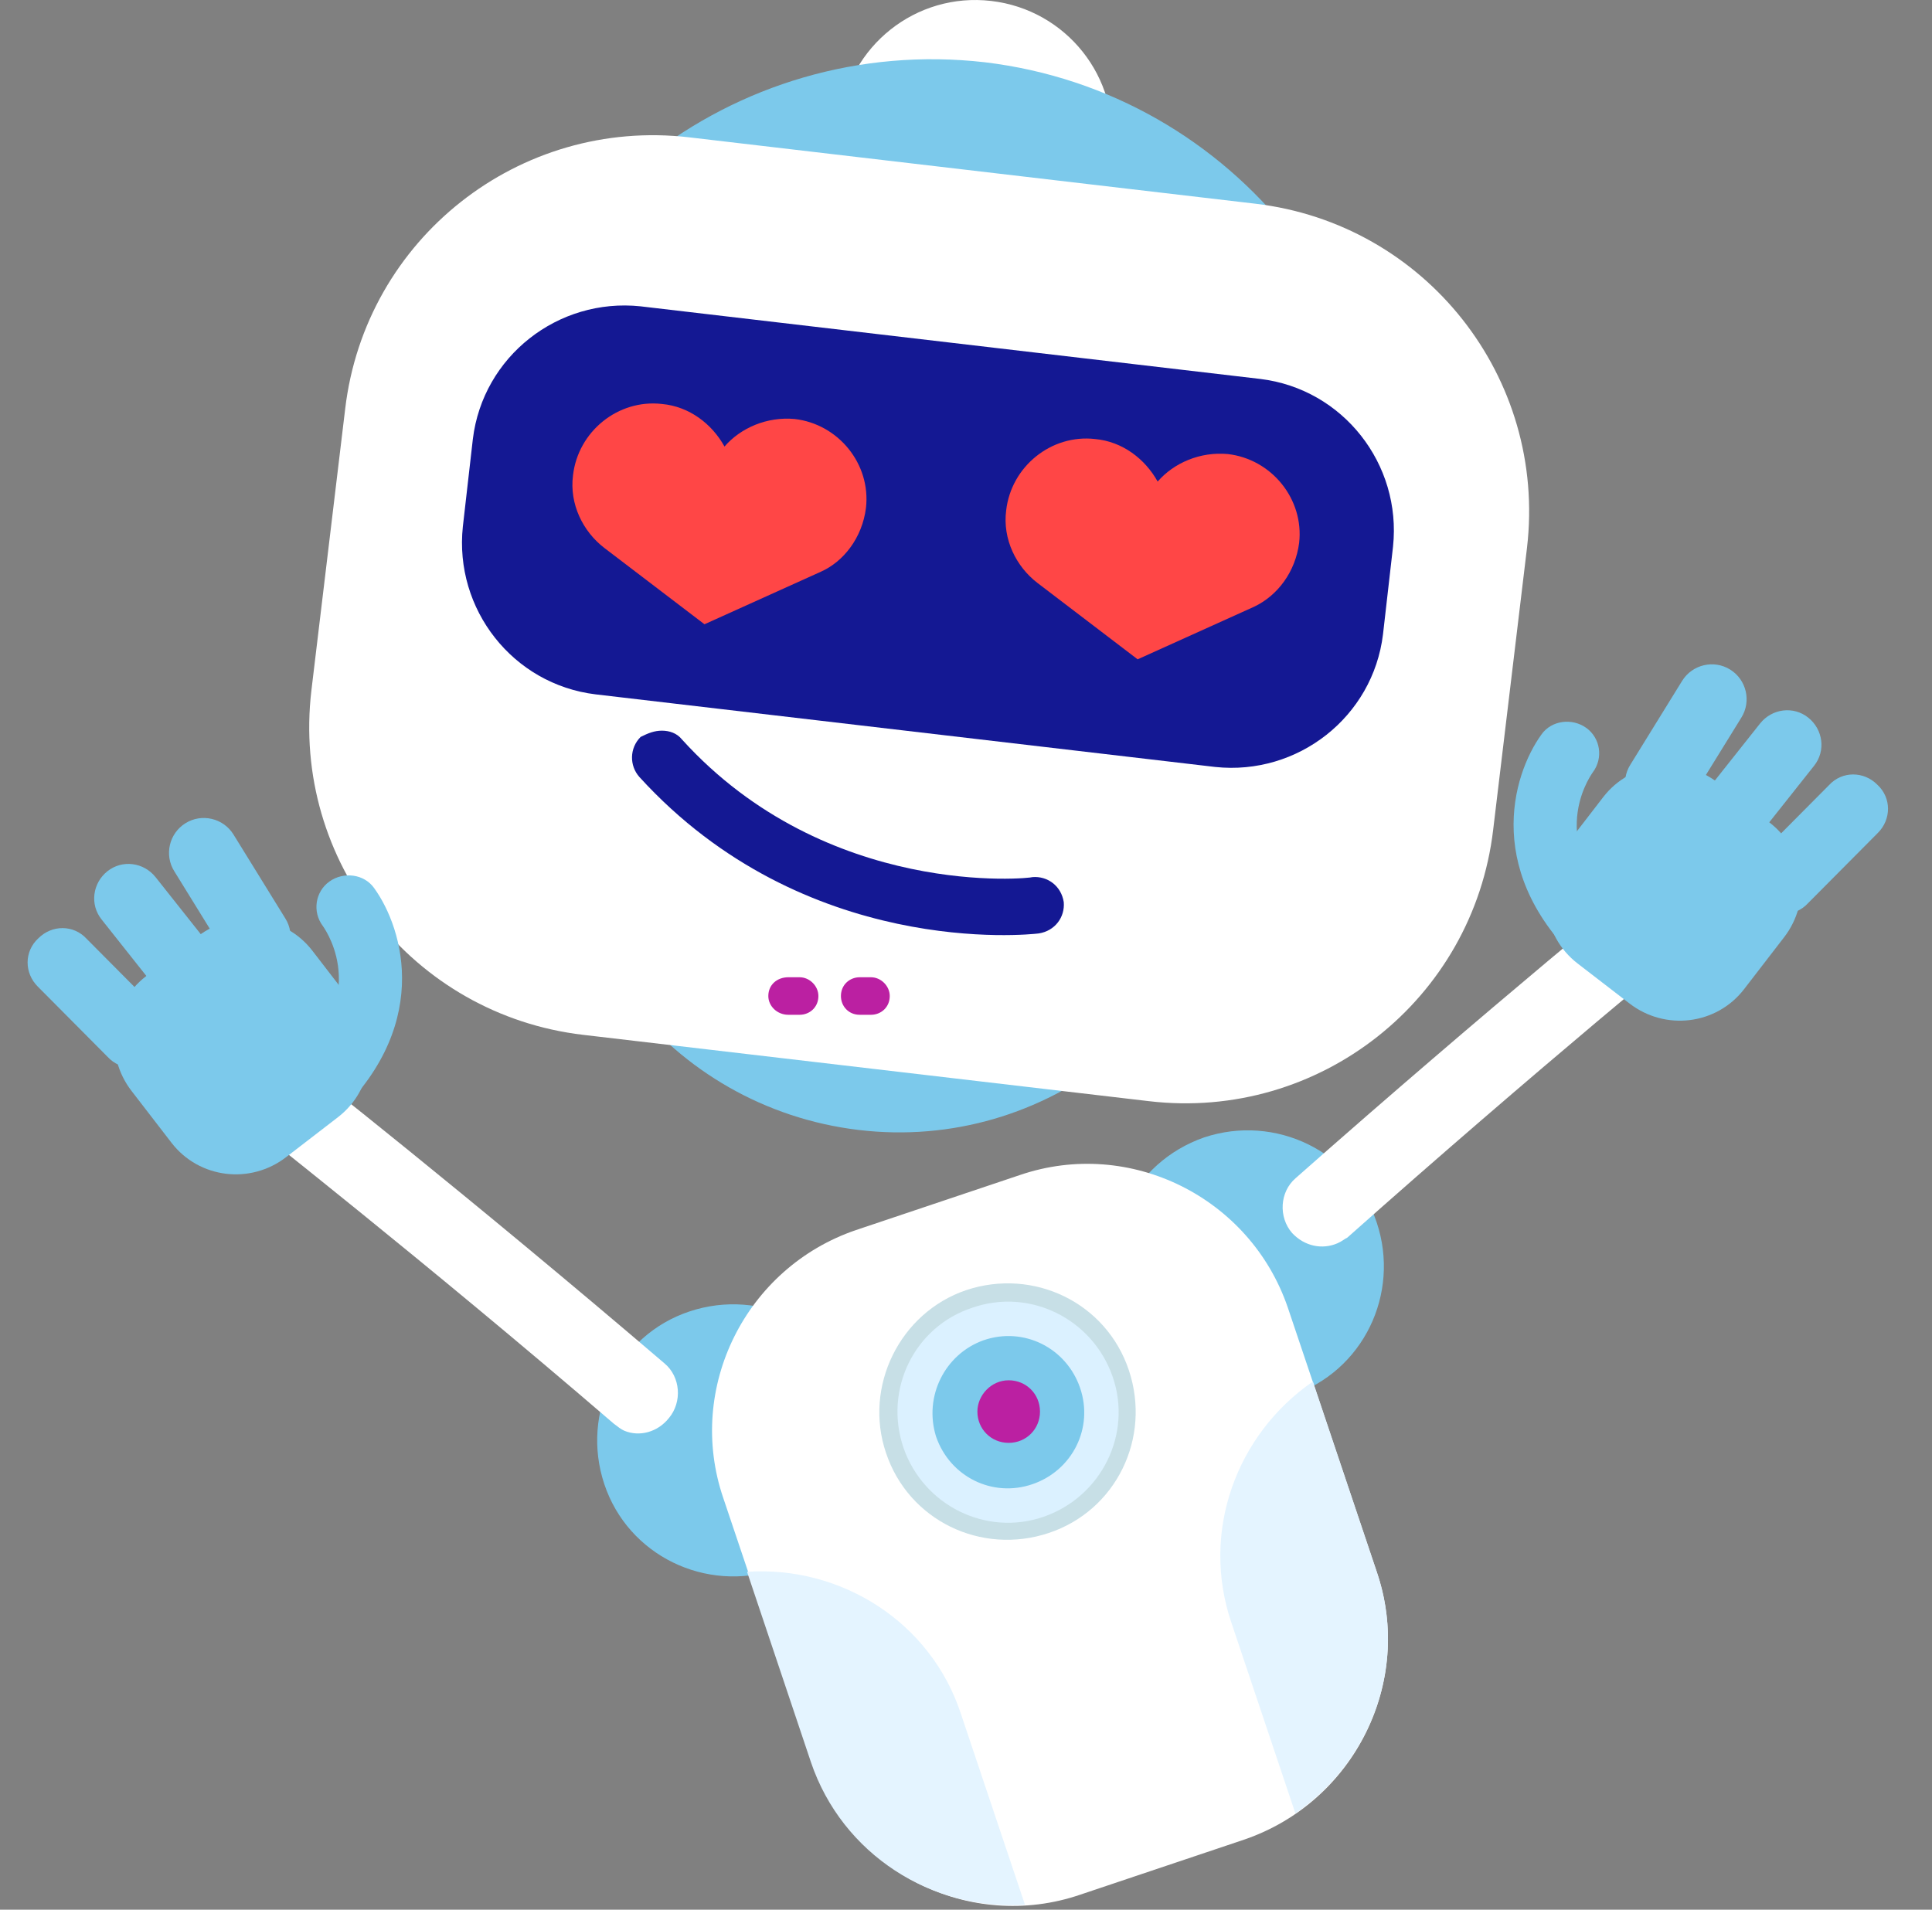 <svg viewBox="0 0 88 87" fill="none" xmlns="http://www.w3.org/2000/svg">
<rect x="0" y="0" width="88" height="87" fill="#808080" stroke="none"/>
<path d="M25.416 34.142C24.39 42.696 30.548 50.451 39.102 51.477C47.655 52.504 55.41 46.345 56.437 37.792C57.463 29.238 51.305 21.483 42.751 20.457C34.198 19.488 26.442 25.589 25.416 34.142Z" fill="#7CC9EB"/>
<path d="M38.246 5.517C37.847 8.938 40.299 12.018 43.721 12.417C47.142 12.816 50.221 10.364 50.62 6.942C51.019 3.521 48.567 0.442 45.146 0.043C41.725 -0.357 38.645 2.095 38.246 5.517Z" fill="white"/>
<path d="M21.709 21.084C20.341 32.489 28.552 42.867 39.957 44.236C51.362 45.604 61.74 37.393 63.108 25.988C64.477 14.584 56.266 4.205 44.861 2.837C33.399 1.525 23.021 9.68 21.709 21.084Z" fill="#7CC9EB"/>
<path d="M57.178 9.28C64.933 10.193 70.465 17.207 69.552 24.962L68.013 37.792C67.1 45.547 60.086 51.078 52.331 50.166L26.557 47.144C18.802 46.231 13.27 39.218 14.183 31.462L15.722 18.632C16.635 10.877 23.648 5.346 31.404 6.258L57.178 9.28Z" fill="white"/>
<path d="M62.994 28.896C62.538 32.66 59.117 35.34 55.353 34.941L27.127 31.633C23.363 31.177 20.683 27.756 21.082 23.992L21.538 20.001C21.995 16.237 25.416 13.557 29.18 13.956L57.406 17.264C61.169 17.72 63.85 21.141 63.45 24.905L62.994 28.896Z" fill="#141893"/>
<path d="M37.277 45.376C37.277 45.889 36.878 46.231 36.422 46.231H35.908C35.395 46.231 34.996 45.832 34.996 45.376C34.996 44.863 35.395 44.521 35.908 44.521H36.422C36.878 44.521 37.277 44.92 37.277 45.376Z" fill="#BB20A2"/>
<path d="M40.527 45.376C40.527 45.889 40.128 46.231 39.672 46.231H39.159C38.645 46.231 38.303 45.832 38.303 45.376C38.303 44.863 38.703 44.521 39.159 44.521H39.672C40.128 44.521 40.527 44.92 40.527 45.376Z" fill="#BB20A2"/>
<path d="M50.962 59.689C52.046 62.939 55.581 64.65 58.832 63.566C62.082 62.483 63.793 58.947 62.709 55.697C61.626 52.447 58.09 50.736 54.84 51.82C51.59 52.96 49.879 56.438 50.962 59.689Z" fill="#7CC9EB"/>
<path d="M27.526 67.615C28.609 70.865 32.145 72.576 35.395 71.493C38.645 70.409 40.356 66.874 39.273 63.623C38.189 60.373 34.654 58.662 31.404 59.746C28.153 60.829 26.442 64.365 27.526 67.615Z" fill="#7CC9EB"/>
<path d="M62.709 71.607C64.42 76.625 61.683 82.099 56.665 83.81L49.195 86.319C44.177 88.029 38.702 85.292 36.992 80.274L32.943 68.242C31.232 63.224 33.969 57.75 38.987 56.039L46.458 53.53C51.475 51.82 56.95 54.557 58.66 59.575L62.709 71.607Z" fill="white"/>
<path d="M56.095 73.945L59.003 82.612C62.481 80.217 64.135 75.769 62.709 71.607L59.801 62.939C56.323 65.334 54.669 69.782 56.095 73.945Z" fill="#E4F4FF"/>
<path d="M34.027 71.607L36.935 80.274C38.36 84.494 42.466 87.06 46.686 86.775L43.778 78.107C42.409 73.888 38.303 71.322 34.027 71.607Z" fill="#E4F4FF"/>
<path d="M40.356 66.189C41.383 69.269 44.69 70.865 47.769 69.839C50.848 68.812 52.445 65.505 51.419 62.426C50.392 59.347 47.085 57.75 44.006 58.776C40.983 59.803 39.33 63.167 40.356 66.189Z" fill="#C7DFE6"/>
<path d="M41.154 65.961C42.067 68.584 44.918 70.01 47.541 69.098C50.164 68.185 51.59 65.334 50.677 62.711C49.765 60.088 46.914 58.662 44.291 59.575C41.668 60.43 40.242 63.281 41.154 65.961Z" fill="#DBF1FF"/>
<path d="M42.637 65.448C43.264 67.273 45.203 68.242 47.028 67.615C48.852 66.988 49.822 65.049 49.195 63.224C48.567 61.4 46.629 60.43 44.804 61.057C43.036 61.685 42.067 63.623 42.637 65.448Z" fill="#7CC9EB"/>
<path d="M44.519 64.308C44.519 65.106 45.146 65.733 45.944 65.733C46.743 65.733 47.37 65.106 47.37 64.308C47.37 63.509 46.743 62.882 45.944 62.882C45.146 62.882 44.519 63.566 44.519 64.308Z" fill="#BB20A2"/>
<path d="M60.92 56.64C60.241 56.935 59.431 56.79 58.852 56.171C58.226 55.448 58.288 54.302 59.011 53.677C67.724 45.972 75.389 39.718 75.494 39.673C76.269 39.025 77.386 39.162 77.981 39.96C78.629 40.735 78.493 41.851 77.695 42.447C77.59 42.492 69.977 48.724 61.368 56.383C61.264 56.428 61.13 56.549 60.92 56.64Z" fill="white"/>
<path d="M79.439 45.066C78.182 46.693 75.847 46.972 74.219 45.714L71.855 43.892C70.228 42.635 69.95 40.299 71.207 38.672L73.029 36.308C74.287 34.681 76.622 34.403 78.249 35.66L80.613 37.482C82.24 38.74 82.519 41.075 81.261 42.702L79.439 45.066Z" fill="#7CC9EB"/>
<path d="M72.716 44.403C72.538 44.333 72.401 44.245 72.247 44.115C67.51 39.886 68.865 35.318 70.216 33.454C70.674 32.812 71.609 32.701 72.25 33.159C72.891 33.617 73.044 34.533 72.544 35.193C72.303 35.543 70.325 38.564 74.141 41.917C74.758 42.434 74.81 43.345 74.252 43.981C73.923 44.467 73.249 44.613 72.716 44.403Z" fill="#7CC9EB"/>
<path d="M76.952 36.519C76.489 37.261 75.508 37.49 74.766 37.027C74.024 36.563 73.794 35.583 74.258 34.841L76.622 31.013C77.086 30.271 78.067 30.041 78.809 30.505C79.55 30.968 79.78 31.949 79.317 32.691L76.952 36.519Z" fill="#7CC9EB"/>
<path d="M80.13 38.969C79.512 39.582 79.54 40.552 80.153 41.17C80.765 41.788 81.753 41.8 82.353 41.147L85.531 37.948C86.149 37.335 86.162 36.347 85.508 35.747C84.896 35.129 83.908 35.117 83.308 35.77L80.13 38.969Z" fill="#7CC9EB"/>
<path d="M79.837 38.409C79.296 39.086 78.321 39.215 77.644 38.675C76.966 38.134 76.837 37.158 77.378 36.481L80.17 32.959C80.711 32.282 81.686 32.152 82.363 32.693C83.04 33.234 83.17 34.209 82.629 34.887L79.837 38.409Z" fill="#7CC9EB"/>
<path d="M28.438 65.181C28.28 65.115 28.144 64.997 27.955 64.857C19.221 57.341 11.431 51.267 11.4 51.193C10.614 50.558 10.512 49.466 11.072 48.71C11.707 47.924 12.8 47.822 13.555 48.383C13.66 48.426 21.428 54.553 30.267 62.112C31.001 62.725 31.081 63.87 30.468 64.603C29.951 65.253 29.122 65.465 28.438 65.181Z" fill="white"/>
<path d="M30.149 33.287C30.491 33.287 30.833 33.401 31.061 33.686C37.676 40.985 46.971 40.016 47.028 39.959C47.712 39.902 48.339 40.358 48.453 41.099C48.511 41.783 48.054 42.411 47.313 42.525C46.857 42.582 36.65 43.665 29.123 35.397C28.666 34.884 28.666 34.085 29.18 33.572C29.522 33.401 29.807 33.287 30.149 33.287Z" fill="#141893"/>
<path d="M59.174 24.734C59.402 22.738 57.919 20.913 55.923 20.685C54.669 20.571 53.471 21.084 52.73 21.939C52.16 20.913 51.133 20.115 49.879 20.001C47.883 19.773 46.058 21.255 45.83 23.251C45.659 24.563 46.286 25.817 47.256 26.558L51.818 30.037L57.121 27.642C58.204 27.129 59.003 26.045 59.174 24.734Z" fill="#FF4646"/>
<path d="M39.444 23.137C39.672 21.141 38.189 19.316 36.194 19.088C34.939 18.974 33.742 19.488 33 20.343C32.43 19.316 31.404 18.518 30.149 18.404C28.153 18.176 26.328 19.659 26.1 21.654C25.929 22.966 26.557 24.22 27.526 24.962L32.088 28.44L37.391 26.045C38.417 25.589 39.273 24.506 39.444 23.137Z" fill="#FF4646"/>
<path d="M7.815 52.066C9.073 53.693 11.408 53.972 13.035 52.714L15.399 50.892C17.026 49.635 17.305 47.3 16.047 45.672L14.225 43.308C12.968 41.681 10.633 41.403 9.005 42.66L6.641 44.482C5.014 45.74 4.736 48.075 5.993 49.702L7.815 52.066Z" fill="#7CC9EB"/>
<path d="M14.539 51.403C14.716 51.333 14.853 51.245 15.008 51.115C19.744 46.886 18.389 42.318 17.038 40.454C16.58 39.812 15.646 39.701 15.005 40.159C14.363 40.617 14.211 41.534 14.71 42.193C14.951 42.543 16.929 45.564 13.114 48.917C12.496 49.434 12.444 50.345 13.003 50.981C13.332 51.467 14.005 51.613 14.539 51.403Z" fill="#7CC9EB"/>
<path d="M10.302 43.519C10.766 44.261 11.746 44.49 12.488 44.027C13.23 43.563 13.46 42.583 12.996 41.841L10.632 38.013C10.169 37.271 9.188 37.041 8.446 37.505C7.704 37.968 7.474 38.949 7.938 39.691L10.302 43.519Z" fill="#7CC9EB"/>
<path d="M7.125 45.969C7.743 46.582 7.714 47.552 7.102 48.17C6.489 48.788 5.501 48.8 4.901 48.147L1.723 44.948C1.105 44.335 1.092 43.347 1.746 42.747C2.359 42.129 3.347 42.117 3.947 42.77L7.125 45.969Z" fill="#7CC9EB"/>
<path d="M7.417 45.409C7.958 46.086 8.934 46.215 9.611 45.675C10.288 45.134 10.417 44.158 9.876 43.481L7.085 39.959C6.544 39.282 5.568 39.153 4.891 39.693C4.214 40.234 4.085 41.209 4.626 41.887L7.417 45.409Z" fill="#7CC9EB"/>
</svg>

